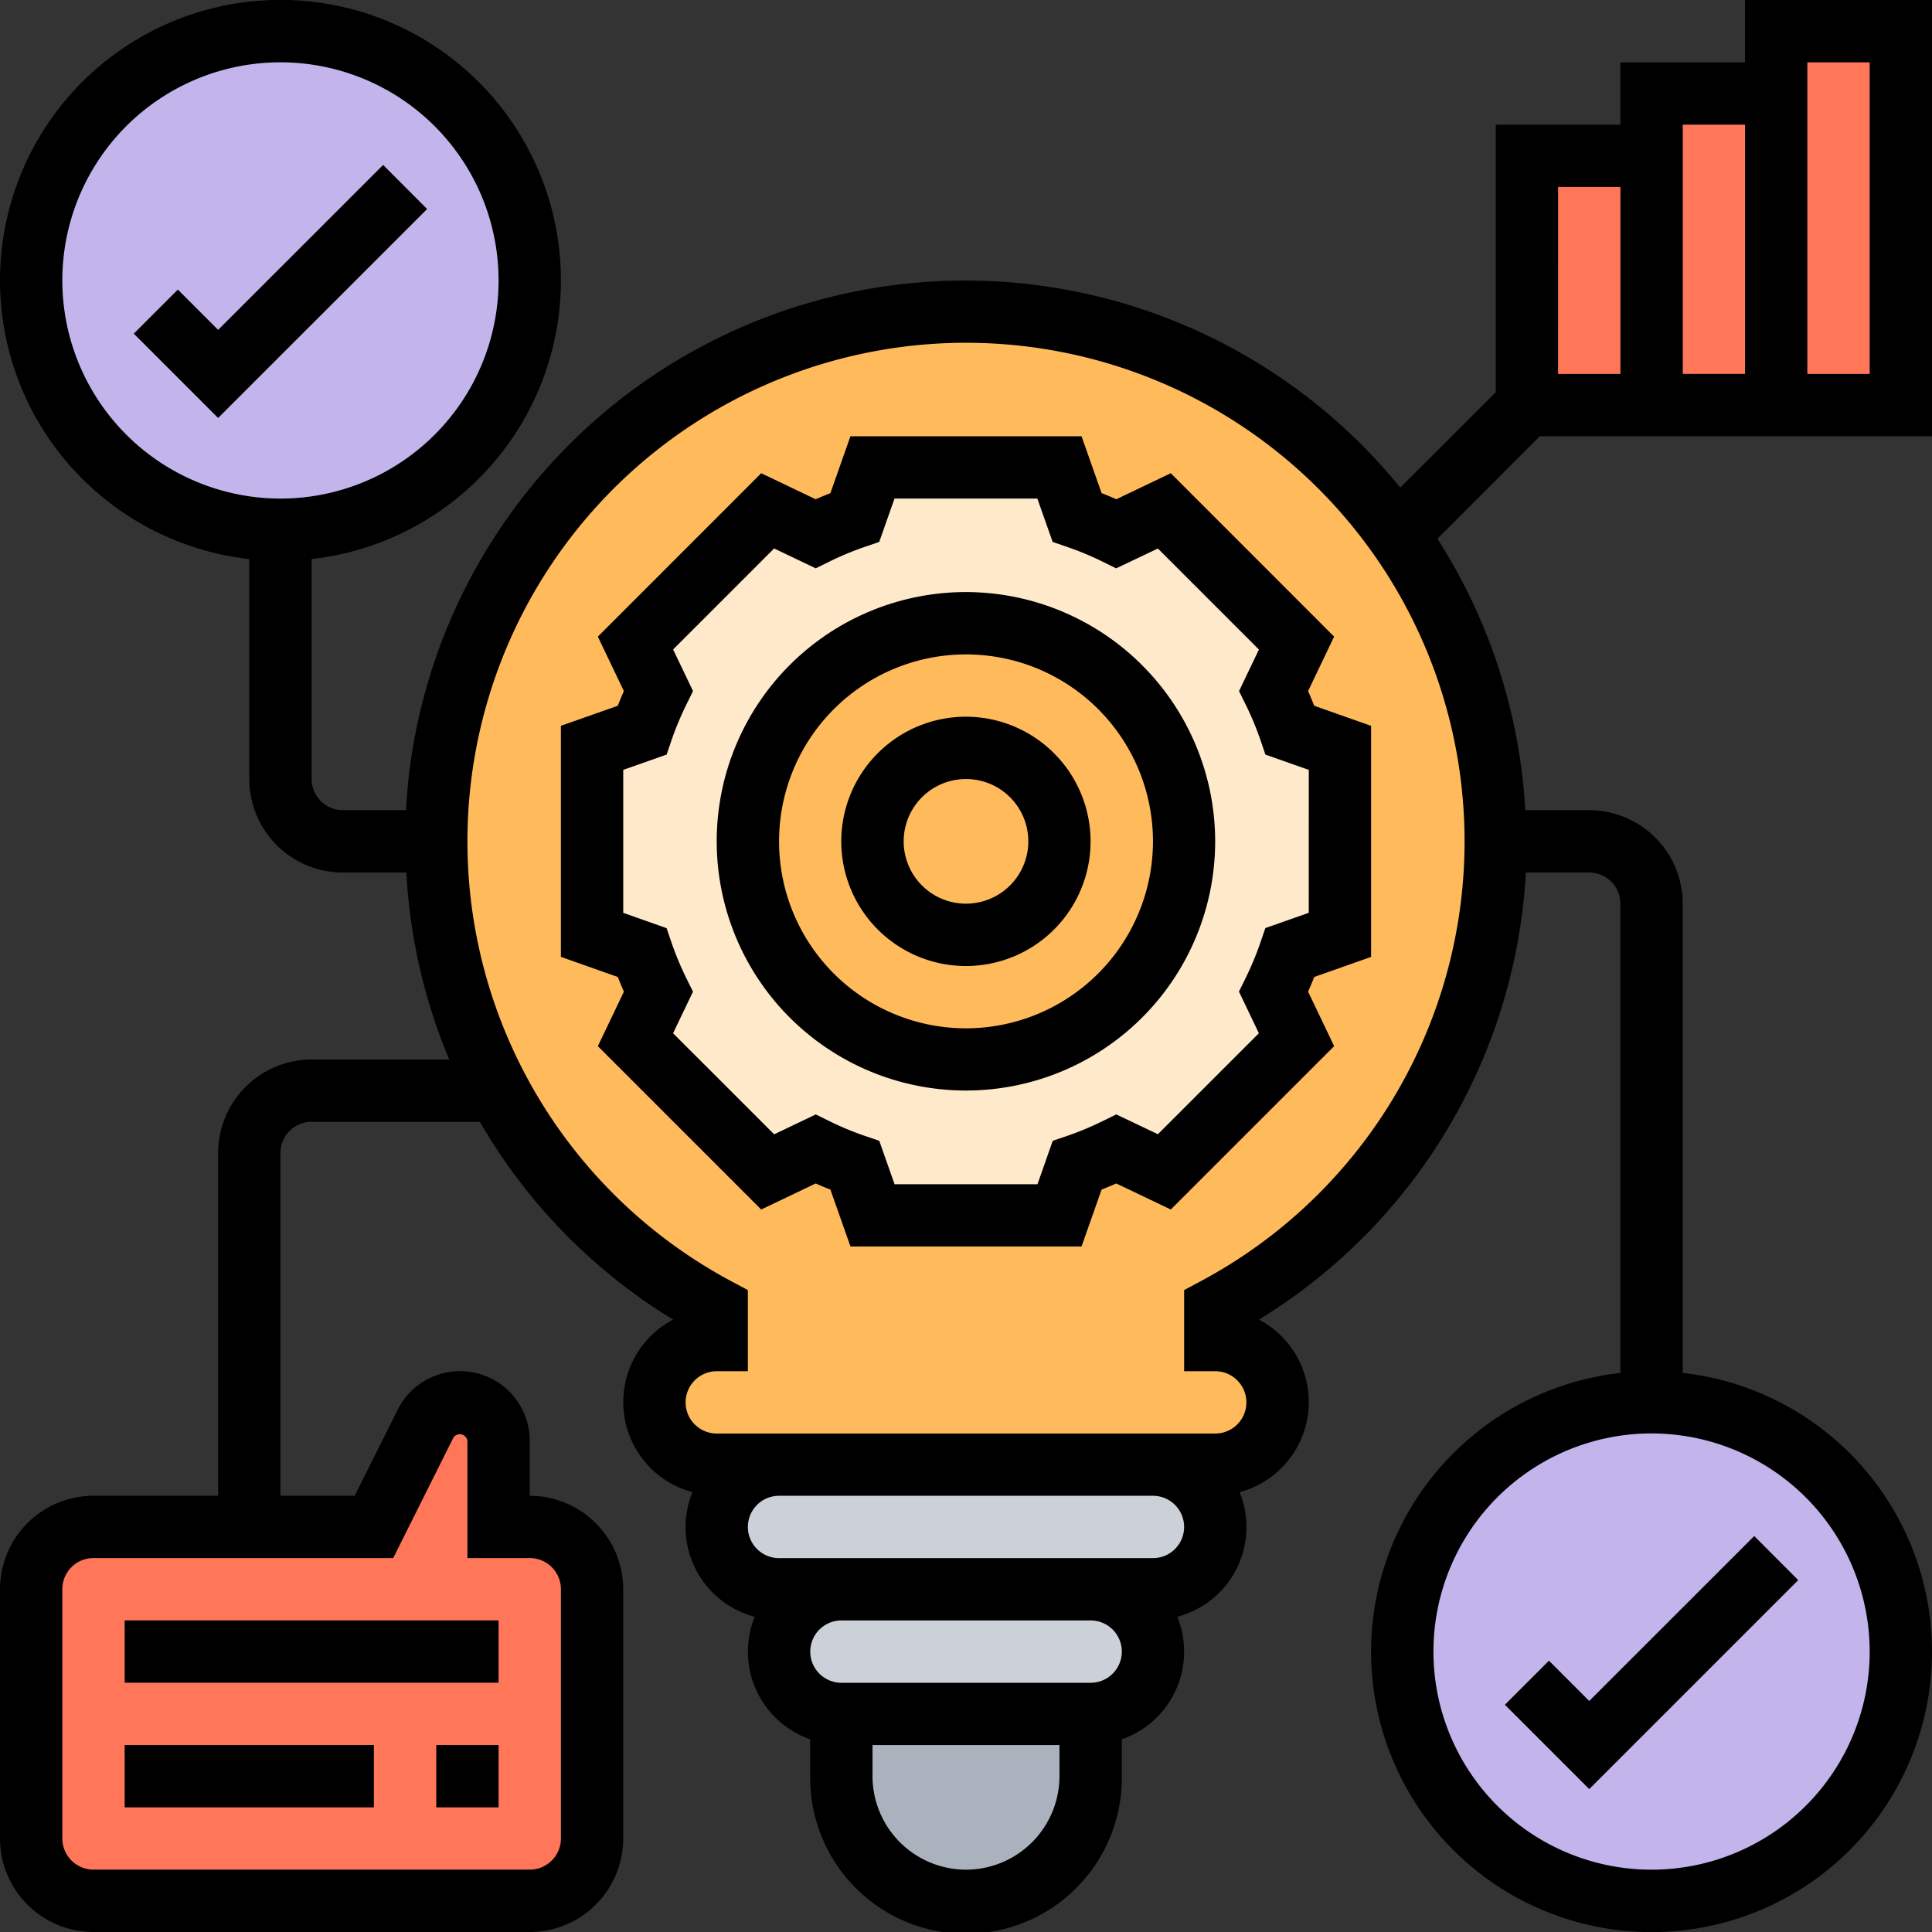 <svg xmlns="http://www.w3.org/2000/svg" width="100" height="100" viewBox="0 0 100 100">
  <rect x="0" y="0" width="100" height="100" fill="#333333" stroke="none"/>
  <g id="innovacion" transform="translate(-1 -1)">
    <g id="Grupo_83385" data-name="Grupo 83385" transform="translate(2.613 2.613)">
      <g id="Grupo_83373" data-name="Grupo 83373" transform="translate(41.935 87.097)">
        <path id="Trazado_144368" data-name="Trazado 144368" d="M40.9,56v3.226a6.452,6.452,0,1,1-12.9,0V56Z" transform="translate(-28 -56)" fill="#aab2bd"/>
      </g>
      <g id="Grupo_83374" data-name="Grupo 83374" transform="translate(38.71 80.645)">
        <path id="Trazado_144369" data-name="Trazado 144369" d="M42.129,52a3.235,3.235,0,0,1,3.226,3.226,3.249,3.249,0,0,1-3.226,3.226h-12.9A3.235,3.235,0,0,1,26,55.226,3.249,3.249,0,0,1,29.226,52Z" transform="translate(-26 -52)" fill="#ccd1d9"/>
      </g>
      <g id="Grupo_83375" data-name="Grupo 83375" transform="translate(35.484 74.194)">
        <path id="Trazado_144370" data-name="Trazado 144370" d="M43.355,54.452H27.226A3.235,3.235,0,0,1,24,51.226,3.249,3.249,0,0,1,27.226,48H46.581a3.235,3.235,0,0,1,3.226,3.226,3.249,3.249,0,0,1-3.226,3.226Z" transform="translate(-24 -48)" fill="#ccd1d9"/>
      </g>
      <g id="Grupo_83376" data-name="Grupo 83376" transform="translate(20.968 14.515)">
        <path id="Trazado_144371" data-name="Trazado 144371" d="M69.839,38.42A27.414,27.414,0,0,1,55.323,62.613v1.613a3.249,3.249,0,0,1,3.226,3.226,3.235,3.235,0,0,1-3.226,3.226H29.516a3.226,3.226,0,0,1,0-6.452V62.613a27.587,27.587,0,0,1-11.29-11.29A27.18,27.18,0,0,1,15,38.42,27.346,27.346,0,0,1,39.258,11.178,27.442,27.442,0,0,1,69.839,38.42Z" transform="translate(-15 -11)" fill="#ffba5b"/>
      </g>
      <g id="Grupo_83377" data-name="Grupo 83377" transform="translate(29.032 22.581)">
        <path id="Trazado_144372" data-name="Trazado 144372" d="M58.71,30.516v9.677l-2.581.919a18.675,18.675,0,0,1-.855,2.032l1.194,2.468-6.855,6.855-2.468-1.194a18.673,18.673,0,0,1-2.032.855l-.919,2.581H34.516L33.6,52.129a18.676,18.676,0,0,1-2.032-.855L29.1,52.468l-6.855-6.855,1.194-2.468a18.675,18.675,0,0,1-.855-2.032L20,40.194V30.516l2.581-.919a18.674,18.674,0,0,1,.855-2.032L22.242,25.1,29.1,18.242l2.468,1.194a18.674,18.674,0,0,1,2.032-.855L34.516,16h9.677l.919,2.581a18.673,18.673,0,0,1,2.032.855l2.468-1.194L56.468,25.1l-1.194,2.468a18.674,18.674,0,0,1,.855,2.032Zm-8.065,4.839a11.29,11.29,0,1,0-11.29,11.29A11.282,11.282,0,0,0,50.645,35.355Z" transform="translate(-20 -16)" fill="#ffe9cb"/>
      </g>
      <g id="Grupo_83378" data-name="Grupo 83378" transform="translate(37.097 30.645)">
        <path id="Trazado_144373" data-name="Trazado 144373" d="M36.29,21A11.29,11.29,0,1,1,25,32.29,11.282,11.282,0,0,1,36.29,21Zm4.839,11.29a4.839,4.839,0,1,0-4.839,4.839A4.832,4.832,0,0,0,41.129,32.29Z" transform="translate(-25 -21)" fill="#ffba5b"/>
      </g>
      <g id="Grupo_83379" data-name="Grupo 83379" transform="translate(90.323)">
        <path id="Trazado_144374" data-name="Trazado 144374" d="M64.452,2V21.355H58V2Z" transform="translate(-58 -2)" fill="#ff7758"/>
      </g>
      <g id="Grupo_83380" data-name="Grupo 83380" transform="translate(77.419 6.452)">
        <path id="Trazado_144375" data-name="Trazado 144375" d="M56.452,6V18.9H50V6Z" transform="translate(-50 -6)" fill="#ff7758"/>
      </g>
      <g id="Grupo_83381" data-name="Grupo 83381" transform="translate(83.871 3.226)">
        <path id="Trazado_144376" data-name="Trazado 144376" d="M60.452,4V20.129H54V4Z" transform="translate(-54 -4)" fill="#ff7758"/>
      </g>
      <g id="Grupo_83382" data-name="Grupo 83382" transform="translate(0 70.968)">
        <path id="Trazado_144377" data-name="Trazado 144377" d="M31.032,55.677v12.9a3.235,3.235,0,0,1-3.226,3.226H5.226A3.235,3.235,0,0,1,2,68.581v-12.9a3.235,3.235,0,0,1,3.226-3.226H19.742L22.419,47.1a1.994,1.994,0,0,1,3.774.9v4.452h1.613A3.235,3.235,0,0,1,31.032,55.677Z" transform="translate(-2 -46)" fill="#ff7758"/>
      </g>
      <g id="Grupo_83383" data-name="Grupo 83383">
        <circle id="Elipse_4278" data-name="Elipse 4278" cx="12.903" cy="12.903" r="12.903" fill="#c3b5ec"/>
      </g>
      <g id="Grupo_83384" data-name="Grupo 83384" transform="translate(70.968 70.968)">
        <circle id="Elipse_4279" data-name="Elipse 4279" cx="12.903" cy="12.903" r="12.903" fill="#c3b5ec"/>
      </g>
    </g>
    <g id="Grupo_83386" data-name="Grupo 83386" transform="translate(1 1)">
      <path id="Trazado_144378" data-name="Trazado 144378" d="M51.574,56.745l-2.281,2.281,4.366,4.366L64.477,52.574,62.2,50.293,53.659,58.83Z" transform="translate(28.599 29.212)"/>
      <path id="Trazado_144379" data-name="Trazado 144379" d="M18.2,6.293,9.659,14.83,7.574,12.745,5.293,15.025l4.366,4.366L20.477,8.574Z" transform="translate(1.631 2.244)"/>
      <path id="Trazado_144380" data-name="Trazado 144380" d="M36.9,20a12.9,12.9,0,1,0,12.9,12.9A12.918,12.918,0,0,0,36.9,20Zm0,22.581A9.677,9.677,0,1,1,46.581,32.9,9.687,9.687,0,0,1,36.9,42.581Z" transform="translate(13.097 10.645)"/>
      <path id="Trazado_144381" data-name="Trazado 144381" d="M34.452,24A6.452,6.452,0,1,0,40.9,30.452,6.458,6.458,0,0,0,34.452,24Zm0,9.677a3.226,3.226,0,1,1,3.226-3.226A3.229,3.229,0,0,1,34.452,33.677Z" transform="translate(15.548 13.097)"/>
      <path id="Trazado_144382" data-name="Trazado 144382" d="M57.674,28.189l1.348-2.819-8.455-8.458L47.747,18.26c-.25-.111-.5-.216-.76-.316L45.948,15H33.987l-1.039,2.945q-.382.15-.76.316l-2.821-1.348-8.455,8.458,1.348,2.819c-.111.253-.218.506-.316.76L19,29.987v11.96l2.945,1.04q.15.38.316.76l-1.348,2.821,8.455,8.455,2.821-1.348c.252.111.5.218.76.316l1.039,2.945H45.948l1.039-2.945q.38-.15.76-.316l2.821,1.348,8.455-8.455-1.348-2.821c.111-.253.218-.506.316-.76l2.945-1.039V29.989l-2.945-1.04q-.15-.38-.316-.76Zm.035,11.476-2.247.792-.252.739a15.871,15.871,0,0,1-.769,1.848l-.345.7L55.127,45.9,49.9,51.126,47.745,50.1l-.7.345a15.553,15.553,0,0,1-1.847.769l-.74.252-.79,2.248H36.271l-.792-2.247-.74-.252a15.554,15.554,0,0,1-1.847-.769l-.7-.345-2.153,1.031L24.806,45.9l1.031-2.152-.345-.7a15.87,15.87,0,0,1-.769-1.848l-.252-.739-2.245-.794v-7.4l2.247-.792.252-.739a15.871,15.871,0,0,1,.769-1.848l.345-.7-1.031-2.152,5.229-5.229,2.153,1.029.7-.345a15.714,15.714,0,0,1,1.848-.769l.739-.253.79-2.244h7.394l.792,2.245.739.253a15.713,15.713,0,0,1,1.848.769l.7.345L49.9,20.81l5.229,5.229L54.1,28.19l.345.7a15.871,15.871,0,0,1,.769,1.848l.252.739,2.245.792Z" transform="translate(10.032 7.581)"/>
      <path id="Trazado_144383" data-name="Trazado 144383" d="M5,53H24.355v3.226H5Z" transform="translate(1.452 30.871)"/>
      <path id="Trazado_144384" data-name="Trazado 144384" d="M15,57h3.226v3.226H15Z" transform="translate(7.581 33.323)"/>
      <path id="Trazado_144385" data-name="Trazado 144385" d="M5,57H17.9v3.226H5Z" transform="translate(1.452 33.323)"/>
      <path id="Trazado_144386" data-name="Trazado 144386" d="M80.7,23.581H101V1H91.323V4.226H84.871V7.452H78.419V21.3l-4.942,4.94A29,29,0,0,0,22.192,40.9c-.084.681-.139,1.358-.176,2.034H18.742a1.615,1.615,0,0,1-1.613-1.613V29.937a14.516,14.516,0,1,0-3.226,0V41.323a4.845,4.845,0,0,0,4.839,4.839h3.29a29.048,29.048,0,0,0,2.219,9.677H17.129a4.845,4.845,0,0,0-4.839,4.839V78.419H5.839A4.845,4.845,0,0,0,1,83.258v12.9A4.845,4.845,0,0,0,5.839,101H28.419a4.845,4.845,0,0,0,4.839-4.839v-12.9a4.845,4.845,0,0,0-4.839-4.839V75.574a3.607,3.607,0,0,0-6.832-1.613l-2.229,4.458H15.516V60.677a1.613,1.613,0,0,1,1.613-1.613h8.71a28.941,28.941,0,0,0,10,10.239,4.823,4.823,0,0,0,1,8.929,4.8,4.8,0,0,0,3.226,6.452,4.8,4.8,0,0,0,2.871,6.342v1.91a8.065,8.065,0,1,0,16.129,0v-1.91a4.8,4.8,0,0,0,2.871-6.342,4.8,4.8,0,0,0,3.226-6.452,4.822,4.822,0,0,0,1-8.929A28.989,28.989,0,0,0,79.979,46.161h3.279a1.615,1.615,0,0,1,1.613,1.613V72.063a14.516,14.516,0,1,0,3.226,0V47.774a4.845,4.845,0,0,0-4.839-4.839H79.947A29.026,29.026,0,0,0,75.4,28.885ZM94.548,4.226h3.226V20.355H94.548ZM91.323,7.452v12.9H88.1V7.452Zm-9.677,3.226h3.226v9.677H81.645ZM4.226,15.516a11.29,11.29,0,1,1,11.29,11.29A11.3,11.3,0,0,1,4.226,15.516ZM21.352,81.645l3.119-6.239a.4.4,0,0,1,.723.168v6.071h3.226a1.613,1.613,0,0,1,1.613,1.613v12.9a1.613,1.613,0,0,1-1.613,1.613H5.839a1.613,1.613,0,0,1-1.613-1.613v-12.9a1.613,1.613,0,0,1,1.613-1.613Zm76.423,4.839a11.29,11.29,0,1,1-11.29-11.29A11.3,11.3,0,0,1,97.774,86.484ZM51,97.774a4.845,4.845,0,0,1-4.839-4.839V91.323h9.677v1.613A4.845,4.845,0,0,1,51,97.774ZM57.452,88.1h-12.9a1.613,1.613,0,1,1,0-3.226h12.9a1.613,1.613,0,1,1,0,3.226Zm3.226-6.452H41.323a1.613,1.613,0,1,1,0-3.226H60.677a1.613,1.613,0,1,1,0,3.226Zm2.465-14.329-.852.455v4.2H63.9a1.613,1.613,0,1,1,0,3.226H38.1a1.613,1.613,0,1,1,0-3.226H39.71v-4.2l-.852-.455a25.806,25.806,0,1,1,24.284,0Z" transform="translate(-1 -1)"/>
    </g>
  </g>
</svg>
